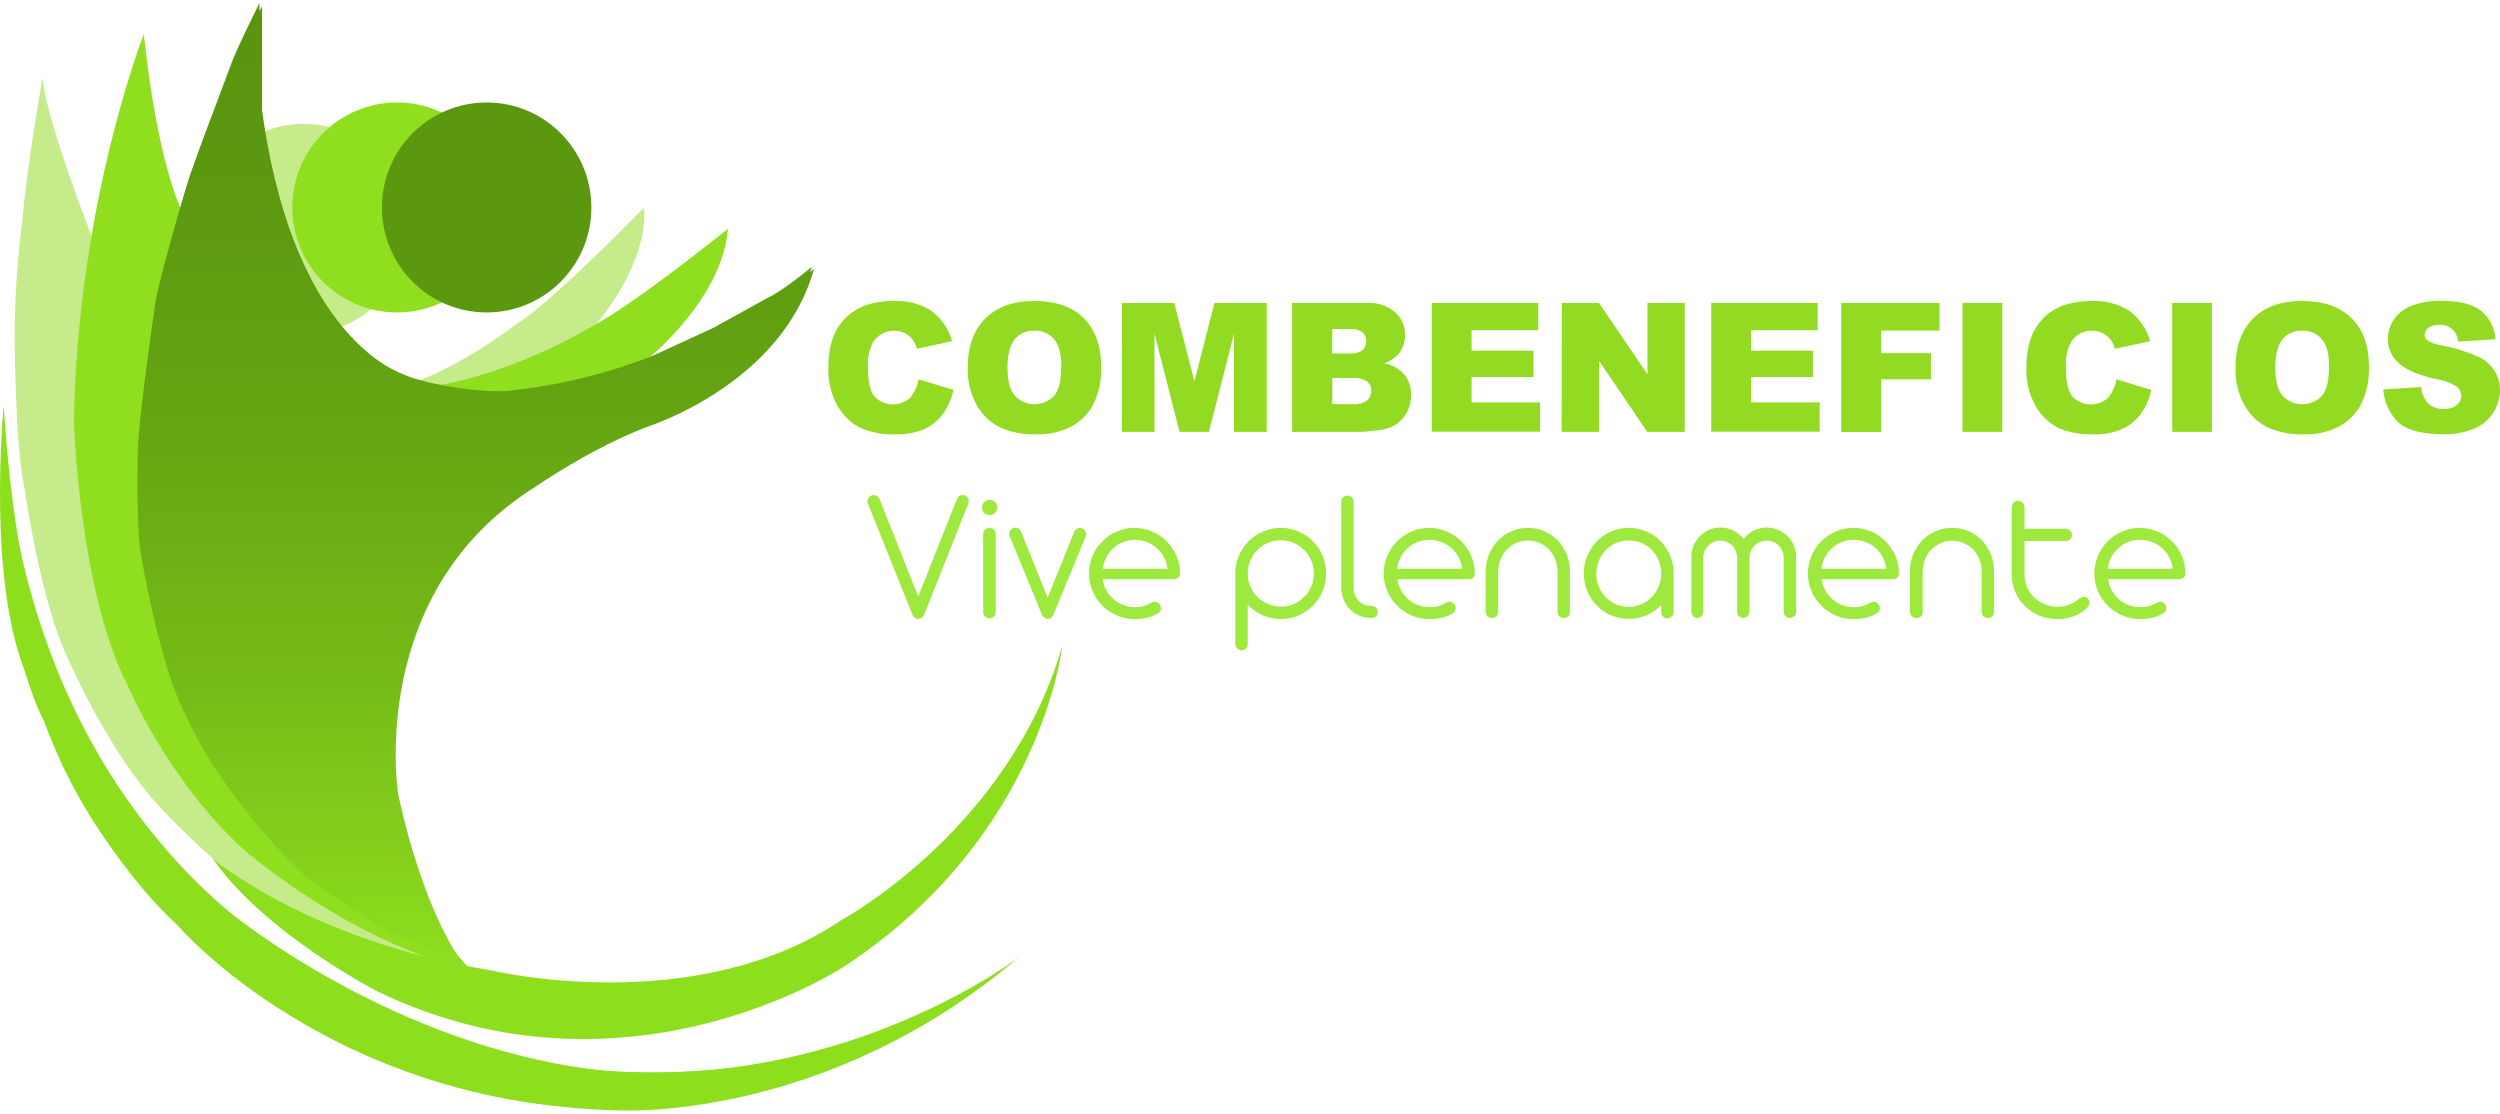 <?xml version="1.0" encoding="UTF-8"?>
<svg xmlns="http://www.w3.org/2000/svg" xmlns:xlink="http://www.w3.org/1999/xlink" width="220px" height="98px" viewBox="0 0 221 98" version="1.1">
<defs>
<linearGradient id="linear0" gradientUnits="userSpaceOnUse" x1="95.74" y1="331.24" x2="95.74" y2="154.08" gradientTransform="matrix(0.481,0,0,0.483,-4.145,-74.318)">
<stop offset="0" style="stop-color:rgb(56.078%,87.451%,12.157%);stop-opacity:1;"/>
<stop offset="0.01" style="stop-color:rgb(55.686%,86.667%,12.157%);stop-opacity:1;"/>
<stop offset="0.28" style="stop-color:rgb(46.667%,74.118%,9.412%);stop-opacity:1;"/>
<stop offset="0.54" style="stop-color:rgb(40%,65.49%,7.451%);stop-opacity:1;"/>
<stop offset="0.79" style="stop-color:rgb(36.078%,60%,6.275%);stop-opacity:1;"/>
<stop offset="1" style="stop-color:rgb(34.902%,58.039%,5.882%);stop-opacity:1;"/>
</linearGradient>
<linearGradient id="linear1" gradientUnits="userSpaceOnUse" x1="96.16" y1="330.65" x2="96.16" y2="154.67" gradientTransform="matrix(0.481,0,0,0.483,-4.145,-74.318)">
<stop offset="0" style="stop-color:rgb(56.078%,87.451%,12.157%);stop-opacity:1;"/>
<stop offset="0.01" style="stop-color:rgb(55.686%,86.667%,12.157%);stop-opacity:1;"/>
<stop offset="0.28" style="stop-color:rgb(46.667%,74.118%,9.412%);stop-opacity:1;"/>
<stop offset="0.54" style="stop-color:rgb(40%,65.49%,7.451%);stop-opacity:1;"/>
<stop offset="0.79" style="stop-color:rgb(36.078%,60%,6.275%);stop-opacity:1;"/>
<stop offset="1" style="stop-color:rgb(34.902%,58.039%,5.882%);stop-opacity:1;"/>
</linearGradient>
</defs>
<g id="surface1">
<path style=" stroke:none;fill-rule:nonzero;fill:rgb(57.255%,85.882%,13.333%);fill-opacity:1;" d="M 81.207 33.312 L 84.289 34.242 C 84.121 35.027 83.793 35.766 83.324 36.414 C 82.891 36.984 82.32 37.434 81.668 37.727 C 80.867 38.051 80.012 38.199 79.152 38.172 C 78.113 38.211 77.078 38.027 76.117 37.633 C 75.266 37.211 74.555 36.547 74.078 35.727 C 73.469 34.668 73.176 33.461 73.227 32.246 C 73.227 30.359 73.727 28.91 74.727 27.902 C 75.73 26.891 77.145 26.383 78.973 26.383 C 80.16 26.316 81.336 26.621 82.344 27.254 C 83.223 27.926 83.863 28.863 84.168 29.93 L 81.059 30.613 C 80.98 30.344 80.867 30.09 80.715 29.855 C 80.527 29.594 80.281 29.379 79.992 29.234 C 79.008 28.762 77.828 29.078 77.207 29.977 C 76.836 30.664 76.672 31.441 76.727 32.223 C 76.727 33.484 76.918 34.348 77.301 34.824 C 78.141 35.703 79.523 35.762 80.438 34.957 C 80.832 34.488 81.098 33.918 81.207 33.312 Z M 81.207 33.312 "/>
<path style=" stroke:none;fill-rule:nonzero;fill:rgb(57.255%,85.882%,13.333%);fill-opacity:1;" d="M 85.547 32.277 C 85.547 30.418 86.066 28.973 87.102 27.934 C 88.133 26.902 89.578 26.383 91.434 26.383 C 93.293 26.383 94.805 26.891 95.812 27.91 C 96.816 28.93 97.348 30.359 97.348 32.191 C 97.387 33.32 97.16 34.445 96.676 35.469 C 96.246 36.309 95.574 37 94.754 37.461 C 93.777 37.965 92.688 38.211 91.59 38.172 C 90.496 38.211 89.41 38 88.406 37.559 C 87.547 37.137 86.836 36.465 86.363 35.629 C 85.793 34.605 85.512 33.449 85.547 32.277 Z M 89.062 32.277 C 89.062 33.426 89.277 34.254 89.703 34.754 C 90.156 35.234 90.789 35.508 91.449 35.508 C 92.109 35.508 92.742 35.234 93.199 34.754 C 93.609 34.262 93.816 33.379 93.816 32.102 C 93.816 31.027 93.602 30.242 93.168 29.75 C 92.727 29.246 92.078 28.973 91.41 29.008 C 90.758 28.984 90.129 29.262 89.707 29.758 C 89.277 30.305 89.062 31.137 89.062 32.297 Z M 89.062 32.277 "/>
<path style=" stroke:none;fill-rule:nonzero;fill:rgb(57.255%,85.882%,13.333%);fill-opacity:1;" d="M 99.184 26.555 L 103.805 26.555 L 105.586 33.492 L 107.359 26.555 L 111.977 26.555 L 111.977 37.953 L 109.086 37.953 L 109.086 29.266 L 106.871 37.953 L 104.27 37.953 L 102.055 29.266 L 102.055 37.953 L 99.168 37.953 Z M 99.184 26.555 "/>
<path style=" stroke:none;fill-rule:nonzero;fill:rgb(57.255%,85.882%,13.333%);fill-opacity:1;" d="M 114.223 26.555 L 120.805 26.555 C 121.719 26.492 122.621 26.785 123.324 27.371 C 123.902 27.883 124.223 28.621 124.207 29.395 C 124.223 30.027 123.996 30.648 123.578 31.125 C 123.242 31.484 122.82 31.746 122.355 31.887 C 123.051 32.016 123.688 32.371 124.16 32.902 C 124.555 33.418 124.762 34.059 124.738 34.711 C 124.742 35.27 124.602 35.82 124.324 36.305 C 124.055 36.77 123.668 37.156 123.199 37.422 C 122.781 37.633 122.328 37.758 121.863 37.801 C 121.074 37.902 120.547 37.953 120.289 37.953 L 114.223 37.953 Z M 117.77 31.023 L 119.297 31.023 C 119.699 31.062 120.105 30.965 120.441 30.738 C 120.664 30.527 120.785 30.227 120.766 29.918 C 120.777 29.625 120.66 29.34 120.441 29.141 C 120.109 28.926 119.715 28.824 119.32 28.863 L 117.77 28.863 Z M 117.77 35.504 L 119.566 35.504 C 120.02 35.547 120.469 35.434 120.848 35.18 C 121.094 34.965 121.23 34.645 121.219 34.316 C 121.227 34 121.094 33.699 120.852 33.5 C 120.465 33.258 120.012 33.152 119.559 33.195 L 117.777 33.195 Z M 117.77 35.504 "/>
<path style=" stroke:none;fill-rule:nonzero;fill:rgb(57.255%,85.882%,13.333%);fill-opacity:1;" d="M 126.566 26.555 L 135.98 26.555 L 135.98 28.969 L 130.086 28.969 L 130.086 30.777 L 135.551 30.777 L 135.551 33.105 L 130.086 33.105 L 130.086 35.352 L 136.148 35.352 L 136.148 37.934 L 126.566 37.934 Z M 126.566 26.555 "/>
<path style=" stroke:none;fill-rule:nonzero;fill:rgb(57.255%,85.882%,13.333%);fill-opacity:1;" d="M 138.066 26.555 L 141.348 26.555 L 145.633 32.859 L 145.633 26.555 L 148.93 26.555 L 148.93 37.953 L 145.617 37.953 L 141.359 31.68 L 141.359 37.953 L 138.051 37.953 Z M 138.066 26.555 "/>
<path style=" stroke:none;fill-rule:nonzero;fill:rgb(57.255%,85.882%,13.333%);fill-opacity:1;" d="M 151.27 26.555 L 160.684 26.555 L 160.684 28.969 L 154.793 28.969 L 154.793 30.777 L 160.262 30.777 L 160.262 33.105 L 154.793 33.105 L 154.793 35.352 L 160.859 35.352 L 160.859 37.934 L 151.27 37.934 Z M 151.27 26.555 "/>
<path style=" stroke:none;fill-rule:nonzero;fill:rgb(57.255%,85.882%,13.333%);fill-opacity:1;" d="M 162.766 26.555 L 171.453 26.555 L 171.453 29 L 166.293 29 L 166.293 30.996 L 170.695 30.996 L 170.695 33.312 L 166.293 33.312 L 166.293 37.969 L 162.766 37.969 Z M 162.766 26.555 "/>
<path style=" stroke:none;fill-rule:nonzero;fill:rgb(57.255%,85.882%,13.333%);fill-opacity:1;" d="M 173.48 26.555 L 177 26.555 L 177 37.953 L 173.48 37.953 Z M 173.48 26.555 "/>
<path style=" stroke:none;fill-rule:nonzero;fill:rgb(57.255%,85.882%,13.333%);fill-opacity:1;" d="M 187.098 33.312 L 190.172 34.242 C 190.012 35.027 189.684 35.77 189.211 36.414 C 188.777 36.984 188.207 37.438 187.555 37.727 C 186.758 38.051 185.902 38.199 185.043 38.172 C 184.004 38.211 182.969 38.027 182.008 37.633 C 181.164 37.211 180.457 36.551 179.984 35.73 C 179.375 34.676 179.082 33.469 179.129 32.25 C 179.129 30.363 179.629 28.918 180.629 27.906 C 181.625 26.895 183.043 26.391 184.879 26.387 C 186.066 26.32 187.242 26.625 188.246 27.258 C 189.133 27.926 189.773 28.867 190.078 29.934 L 186.957 30.613 C 186.887 30.344 186.77 30.086 186.617 29.855 C 186.43 29.594 186.184 29.379 185.898 29.234 C 185.598 29.086 185.27 29.012 184.938 29.016 C 184.199 28.984 183.5 29.355 183.105 29.98 C 182.734 30.668 182.566 31.445 182.625 32.227 C 182.625 33.492 182.816 34.355 183.199 34.828 C 184.039 35.703 185.422 35.766 186.336 34.961 C 186.73 34.488 186.992 33.918 187.098 33.312 Z M 187.098 33.312 "/>
<path style=" stroke:none;fill-rule:nonzero;fill:rgb(57.255%,85.882%,13.333%);fill-opacity:1;" d="M 192.023 26.555 L 195.539 26.555 L 195.539 37.953 L 192.023 37.953 Z M 192.023 26.555 "/>
<path style=" stroke:none;fill-rule:nonzero;fill:rgb(57.255%,85.882%,13.333%);fill-opacity:1;" d="M 197.621 32.277 C 197.621 30.418 198.137 28.973 199.172 27.934 C 200.203 26.898 201.648 26.383 203.504 26.383 C 205.391 26.383 206.852 26.891 207.879 27.91 C 208.906 28.93 209.418 30.359 209.414 32.191 C 209.457 33.324 209.227 34.445 208.738 35.469 C 208.305 36.309 207.637 37 206.812 37.461 C 205.836 37.965 204.75 38.211 203.652 38.172 C 202.559 38.211 201.469 38 200.469 37.559 C 199.609 37.137 198.898 36.465 198.426 35.629 C 197.859 34.605 197.578 33.449 197.621 32.277 Z M 201.133 32.277 C 201.133 33.426 201.348 34.254 201.773 34.754 C 202.23 35.234 202.859 35.508 203.523 35.508 C 204.184 35.508 204.812 35.234 205.27 34.754 C 205.684 34.262 205.891 33.379 205.891 32.102 C 205.891 31.027 205.672 30.242 205.238 29.75 C 204.797 29.246 204.152 28.973 203.484 29.008 C 202.828 28.984 202.203 29.262 201.777 29.758 C 201.352 30.305 201.133 31.137 201.133 32.297 Z M 201.133 32.277 "/>
<path style=" stroke:none;fill-rule:nonzero;fill:rgb(57.255%,85.882%,13.333%);fill-opacity:1;" d="M 210.684 34.199 L 214.023 33.992 C 214.062 34.438 214.215 34.867 214.469 35.238 C 214.844 35.703 215.422 35.961 216.02 35.926 C 216.434 35.957 216.848 35.832 217.18 35.574 C 217.43 35.383 217.574 35.082 217.574 34.766 C 217.574 34.449 217.43 34.152 217.18 33.957 C 216.633 33.613 216.02 33.387 215.379 33.297 C 213.836 32.949 212.738 32.492 212.086 31.91 C 211.438 31.371 211.07 30.562 211.09 29.715 C 211.09 29.121 211.27 28.543 211.598 28.051 C 211.977 27.5 212.508 27.074 213.125 26.824 C 214.02 26.488 214.969 26.336 215.922 26.375 C 217.375 26.375 218.484 26.648 219.246 27.191 C 220.055 27.812 220.547 28.758 220.605 29.773 L 217.293 29.973 C 217.273 29.543 217.078 29.141 216.754 28.863 C 216.426 28.586 216 28.453 215.574 28.5 C 215.246 28.477 214.918 28.566 214.652 28.762 C 214.453 28.91 214.34 29.145 214.34 29.395 C 214.348 29.586 214.441 29.762 214.598 29.875 C 214.957 30.102 215.359 30.242 215.777 30.297 C 216.914 30.5 218.02 30.84 219.074 31.305 C 219.668 31.578 220.168 32.016 220.52 32.57 C 220.832 33.074 221 33.656 221 34.254 C 221.004 34.973 220.793 35.676 220.395 36.273 C 219.98 36.898 219.395 37.387 218.703 37.68 C 217.832 38.027 216.902 38.191 215.965 38.164 C 214.039 38.164 212.699 37.789 211.945 37.043 C 211.195 36.281 210.746 35.27 210.684 34.199 Z M 210.684 34.199 "/>
<path style=" stroke:none;fill-rule:nonzero;fill:rgb(61.961%,91.373%,24.314%);fill-opacity:1;" d="M 80.676 54.16 L 76.727 44.297 C 76.695 44.23 76.68 44.156 76.676 44.086 C 76.676 43.941 76.738 43.805 76.84 43.707 C 76.941 43.598 77.086 43.535 77.234 43.539 C 77.344 43.543 77.449 43.578 77.539 43.637 C 77.633 43.691 77.703 43.777 77.742 43.875 L 81.168 52.508 L 84.602 43.875 C 84.637 43.773 84.707 43.684 84.801 43.625 C 84.891 43.57 84.992 43.539 85.098 43.539 C 85.246 43.535 85.387 43.594 85.492 43.703 C 85.648 43.859 85.688 44.098 85.598 44.297 L 81.715 54.066 C 81.672 54.176 81.605 54.277 81.523 54.363 C 81.445 54.434 81.348 54.477 81.246 54.484 L 81.105 54.484 C 80.918 54.457 80.754 54.336 80.676 54.16 Z M 80.676 54.16 "/>
<path style=" stroke:none;fill-rule:nonzero;fill:rgb(61.961%,91.373%,24.314%);fill-opacity:1;" d="M 87.008 45.125 C 86.875 45 86.805 44.824 86.812 44.645 C 86.805 44.465 86.875 44.285 87.008 44.16 C 87.133 44.031 87.309 43.965 87.488 43.973 C 87.668 43.965 87.844 44.035 87.969 44.16 C 88.102 44.285 88.172 44.465 88.164 44.645 C 88.164 44.82 88.094 44.988 87.969 45.113 C 87.844 45.238 87.672 45.309 87.496 45.305 C 87.316 45.32 87.137 45.258 87.008 45.125 Z M 87.078 54.297 C 86.973 54.195 86.91 54.055 86.914 53.906 L 86.914 47.004 C 86.91 46.852 86.969 46.707 87.078 46.605 C 87.184 46.5 87.324 46.438 87.473 46.441 C 87.621 46.438 87.762 46.496 87.863 46.605 C 87.965 46.711 88.023 46.855 88.02 47.004 L 88.02 53.891 C 88.02 54.035 87.961 54.176 87.859 54.281 C 87.758 54.383 87.617 54.441 87.473 54.441 C 87.328 54.445 87.184 54.387 87.078 54.281 Z M 87.078 54.297 "/>
<path style=" stroke:none;fill-rule:nonzero;fill:rgb(61.961%,91.373%,24.314%);fill-opacity:1;" d="M 92.32 54.363 C 92.234 54.305 92.16 54.219 92.113 54.125 L 89.27 47.207 C 89.23 47.133 89.211 47.055 89.211 46.969 C 89.211 46.828 89.266 46.691 89.367 46.59 C 89.551 46.402 89.84 46.371 90.059 46.512 C 90.148 46.574 90.219 46.66 90.262 46.762 L 92.609 52.617 L 94.965 46.785 C 95 46.684 95.07 46.598 95.16 46.535 C 95.25 46.48 95.352 46.449 95.453 46.449 C 95.602 46.445 95.742 46.504 95.848 46.605 C 95.953 46.707 96.012 46.848 96.012 46.996 C 96.012 47.074 95.996 47.156 95.965 47.23 L 93.109 54.148 C 93.051 54.242 92.98 54.328 92.898 54.402 C 92.812 54.461 92.707 54.492 92.602 54.484 C 92.496 54.477 92.398 54.434 92.32 54.363 Z M 92.32 54.363 "/>
<path style=" stroke:none;fill-rule:nonzero;fill:rgb(61.961%,91.373%,24.314%);fill-opacity:1;" d="M 98.738 54.188 C 97.766 53.777 96.992 53.004 96.582 52.027 C 96.164 51.035 96.164 49.914 96.582 48.922 C 96.785 48.434 97.082 47.992 97.453 47.621 C 97.82 47.254 98.258 46.957 98.738 46.754 C 99.727 46.336 100.844 46.336 101.832 46.754 C 102.316 46.961 102.754 47.254 103.129 47.621 C 103.879 48.375 104.305 49.387 104.32 50.449 C 104.324 50.594 104.27 50.73 104.168 50.832 C 104.066 50.93 103.93 50.984 103.789 50.977 L 97.484 50.977 C 97.527 51.316 97.633 51.645 97.793 51.941 C 97.953 52.242 98.164 52.508 98.414 52.734 C 98.672 52.957 98.965 53.133 99.281 53.258 C 99.605 53.387 99.945 53.449 100.293 53.449 C 100.562 53.453 100.832 53.426 101.098 53.359 C 101.328 53.289 101.547 53.191 101.758 53.07 C 101.855 53.008 101.973 52.973 102.094 52.969 C 102.238 52.969 102.375 53.035 102.469 53.148 C 102.57 53.258 102.629 53.398 102.629 53.551 C 102.633 53.734 102.527 53.91 102.363 53.992 C 102.082 54.16 101.781 54.289 101.469 54.375 C 101.082 54.465 100.688 54.508 100.293 54.504 C 99.758 54.508 99.23 54.398 98.738 54.188 Z M 103.203 50.055 C 103.16 49.703 103.055 49.359 102.891 49.047 C 102.734 48.734 102.52 48.457 102.258 48.23 C 101.723 47.762 101.039 47.5 100.332 47.496 C 99.617 47.496 98.93 47.766 98.406 48.25 C 97.895 48.723 97.57 49.363 97.492 50.055 Z M 103.203 50.055 "/>
<path style=" stroke:none;fill-rule:nonzero;fill:rgb(61.961%,91.373%,24.314%);fill-opacity:1;" d="M 109.367 57.098 C 109.258 56.992 109.195 56.848 109.199 56.695 L 109.199 50.484 C 109.191 49.41 109.621 48.375 110.387 47.621 C 110.758 47.254 111.191 46.957 111.672 46.754 C 112.664 46.336 113.781 46.336 114.773 46.754 C 115.254 46.961 115.691 47.254 116.062 47.621 C 116.43 47.992 116.723 48.43 116.918 48.914 C 117.125 49.414 117.23 49.945 117.227 50.484 C 117.23 51.016 117.125 51.543 116.918 52.035 C 116.719 52.516 116.43 52.953 116.062 53.32 C 115.691 53.691 115.254 53.984 114.773 54.188 C 114.281 54.398 113.754 54.504 113.223 54.5 C 112.668 54.504 112.117 54.391 111.609 54.168 C 111.113 53.949 110.664 53.629 110.297 53.23 L 110.297 56.695 C 110.301 56.844 110.246 56.988 110.145 57.102 C 110.051 57.211 109.906 57.273 109.762 57.266 C 109.613 57.266 109.469 57.207 109.367 57.098 Z M 114.363 53.176 C 114.715 53.027 115.031 52.809 115.297 52.535 C 115.566 52.27 115.777 51.949 115.922 51.598 C 116.07 51.246 116.145 50.867 116.145 50.484 C 116.145 50.098 116.07 49.715 115.922 49.355 C 115.551 48.449 114.75 47.789 113.793 47.594 C 112.832 47.402 111.84 47.699 111.148 48.391 C 110.879 48.668 110.664 48.996 110.523 49.355 C 110.371 49.711 110.293 50.098 110.297 50.484 C 110.293 50.867 110.371 51.246 110.523 51.598 C 110.668 51.949 110.879 52.266 111.148 52.535 C 111.422 52.812 111.75 53.031 112.109 53.176 C 112.84 53.48 113.656 53.48 114.387 53.176 Z M 114.363 53.176 "/>
<path style=" stroke:none;fill-rule:nonzero;fill:rgb(61.961%,91.373%,24.314%);fill-opacity:1;" d="M 121.637 54.262 C 121.531 54.363 121.395 54.414 121.25 54.406 C 120.887 54.414 120.527 54.348 120.188 54.211 C 119.867 54.082 119.574 53.887 119.332 53.641 C 119.082 53.391 118.891 53.09 118.766 52.758 C 118.629 52.391 118.562 52.004 118.57 51.613 L 118.57 44.148 C 118.566 44 118.617 43.859 118.719 43.75 C 118.816 43.641 118.957 43.582 119.105 43.586 C 119.414 43.586 119.664 43.836 119.664 44.148 L 119.664 51.598 C 119.637 52.055 119.781 52.504 120.07 52.859 C 120.367 53.176 120.785 53.352 121.219 53.34 L 121.258 53.34 C 121.402 53.34 121.543 53.395 121.645 53.5 C 121.746 53.602 121.801 53.742 121.801 53.887 C 121.797 54.027 121.738 54.164 121.637 54.262 Z M 121.637 54.262 "/>
<path style=" stroke:none;fill-rule:nonzero;fill:rgb(61.961%,91.373%,24.314%);fill-opacity:1;" d="M 124.793 54.188 C 124.312 53.984 123.875 53.691 123.504 53.32 C 123.133 52.953 122.836 52.512 122.633 52.027 C 122.215 51.035 122.215 49.914 122.633 48.922 C 122.836 48.434 123.133 47.992 123.504 47.621 C 123.875 47.254 124.312 46.961 124.793 46.754 C 125.781 46.336 126.898 46.336 127.883 46.754 C 128.367 46.961 128.809 47.254 129.184 47.621 C 129.551 47.992 129.844 48.426 130.051 48.906 C 130.262 49.395 130.371 49.918 130.375 50.449 C 130.387 50.594 130.336 50.738 130.23 50.84 C 130.129 50.945 129.984 50.992 129.84 50.977 L 123.539 50.977 C 123.582 51.312 123.684 51.641 123.848 51.941 C 124.004 52.238 124.215 52.508 124.469 52.734 C 124.727 52.957 125.02 53.133 125.34 53.258 C 125.66 53.387 126 53.449 126.344 53.449 C 126.613 53.453 126.887 53.426 127.148 53.359 C 127.379 53.289 127.598 53.191 127.809 53.07 C 127.906 53.008 128.023 52.973 128.145 52.969 C 128.293 52.969 128.434 53.035 128.523 53.148 C 128.625 53.258 128.68 53.402 128.68 53.551 C 128.684 53.734 128.582 53.906 128.418 53.992 C 128.137 54.16 127.836 54.289 127.52 54.375 C 127.133 54.465 126.738 54.508 126.344 54.504 C 125.812 54.508 125.285 54.398 124.793 54.188 Z M 129.258 50.055 C 129.215 49.703 129.109 49.359 128.949 49.047 C 128.789 48.734 128.57 48.461 128.309 48.23 C 128.047 47.996 127.742 47.812 127.414 47.691 C 127.074 47.562 126.719 47.496 126.359 47.496 C 125.996 47.496 125.641 47.562 125.305 47.695 C 124.98 47.824 124.68 48.012 124.418 48.25 C 123.906 48.723 123.582 49.363 123.504 50.055 Z M 129.258 50.055 "/>
<path style=" stroke:none;fill-rule:nonzero;fill:rgb(61.961%,91.373%,24.314%);fill-opacity:1;" d="M 131.504 54.242 C 131.391 54.148 131.332 54.004 131.336 53.859 L 131.336 50.309 C 131.336 49.801 131.43 49.293 131.613 48.82 C 131.797 48.355 132.066 47.934 132.406 47.574 C 133.102 46.852 134.062 46.441 135.066 46.441 C 136.07 46.441 137.031 46.852 137.727 47.574 C 138.066 47.934 138.328 48.355 138.508 48.812 C 138.691 49.293 138.785 49.801 138.781 50.309 L 138.781 53.867 C 138.789 54.016 138.734 54.156 138.629 54.258 C 138.527 54.363 138.383 54.418 138.238 54.414 C 138.094 54.414 137.953 54.359 137.848 54.258 C 137.742 54.156 137.684 54.016 137.691 53.867 L 137.691 50.355 C 137.691 49.984 137.625 49.617 137.496 49.273 C 137.375 48.945 137.191 48.641 136.957 48.379 C 136.719 48.125 136.43 47.922 136.109 47.781 C 135.785 47.633 135.43 47.559 135.07 47.562 C 134.359 47.559 133.68 47.848 133.188 48.367 C 132.949 48.621 132.762 48.922 132.637 49.25 C 132.504 49.594 132.438 49.961 132.438 50.328 L 132.438 53.867 C 132.445 54.012 132.391 54.152 132.293 54.258 C 132.191 54.363 132.051 54.418 131.902 54.414 C 131.754 54.41 131.609 54.352 131.504 54.242 Z M 131.504 54.242 "/>
<path style=" stroke:none;fill-rule:nonzero;fill:rgb(61.961%,91.373%,24.314%);fill-opacity:1;" d="M 142.441 54.191 C 141.965 53.988 141.535 53.691 141.172 53.32 C 140.801 52.953 140.512 52.516 140.312 52.035 C 140.109 51.543 140.008 51.016 140.012 50.484 C 140.008 49.949 140.109 49.418 140.312 48.922 C 140.512 48.434 140.801 47.992 141.172 47.621 C 141.531 47.25 141.965 46.953 142.441 46.754 C 143.934 46.117 145.664 46.465 146.801 47.621 C 147.168 47.992 147.453 48.434 147.648 48.914 C 147.852 49.414 147.953 49.945 147.953 50.484 L 147.953 53.863 C 147.957 54.016 147.898 54.16 147.789 54.27 C 147.684 54.379 147.535 54.438 147.383 54.434 C 147.238 54.441 147.098 54.383 147 54.273 C 146.898 54.16 146.848 54.012 146.852 53.863 L 146.852 53.27 C 146.484 53.652 146.047 53.961 145.559 54.172 C 144.562 54.59 143.441 54.59 142.445 54.172 Z M 145.121 53.176 C 145.469 53.031 145.781 52.812 146.035 52.535 C 146.297 52.266 146.5 51.949 146.637 51.598 C 146.781 51.246 146.855 50.867 146.852 50.484 C 146.852 50.098 146.781 49.711 146.637 49.352 C 146.363 48.645 145.812 48.078 145.117 47.781 C 144.758 47.629 144.371 47.551 143.98 47.555 C 143.211 47.551 142.477 47.859 141.941 48.414 C 141.676 48.691 141.465 49.02 141.328 49.379 C 141.184 49.738 141.109 50.121 141.109 50.508 C 141.105 50.891 141.184 51.27 141.328 51.625 C 141.617 52.328 142.164 52.895 142.859 53.203 C 143.215 53.352 143.598 53.43 143.98 53.43 C 144.375 53.422 144.762 53.336 145.121 53.176 Z M 145.121 53.176 "/>
<path style=" stroke:none;fill-rule:nonzero;fill:rgb(61.961%,91.373%,24.314%);fill-opacity:1;" d="M 149.676 54.242 C 149.57 54.141 149.512 53.996 149.516 53.848 L 149.516 48.996 C 149.516 48.656 149.582 48.316 149.715 48 C 149.848 47.688 150.035 47.406 150.273 47.168 C 150.512 46.93 150.793 46.738 151.102 46.609 C 151.785 46.324 152.559 46.348 153.223 46.676 C 153.574 46.852 153.883 47.102 154.133 47.406 C 154.375 47.102 154.68 46.852 155.023 46.676 C 155.375 46.5 155.762 46.41 156.156 46.41 C 156.844 46.41 157.504 46.68 158 47.16 C 158.242 47.398 158.438 47.68 158.578 47.992 C 158.711 48.309 158.781 48.648 158.777 48.992 L 158.777 53.848 C 158.785 53.996 158.727 54.141 158.613 54.242 C 158.457 54.398 158.219 54.441 158.016 54.355 C 157.812 54.27 157.676 54.07 157.676 53.848 L 157.676 49.078 C 157.676 48.883 157.637 48.684 157.566 48.5 C 157.488 48.32 157.379 48.16 157.242 48.02 C 156.961 47.727 156.57 47.562 156.164 47.57 C 155.977 47.566 155.789 47.602 155.617 47.676 C 155.438 47.746 155.273 47.848 155.133 47.98 C 154.855 48.238 154.68 48.598 154.652 48.977 C 154.652 48.992 154.652 49.004 154.652 49.016 L 154.652 53.844 C 154.652 53.992 154.594 54.133 154.488 54.238 C 154.387 54.344 154.246 54.398 154.102 54.398 C 153.953 54.402 153.816 54.344 153.715 54.238 C 153.613 54.133 153.555 53.992 153.562 53.844 L 153.562 49.094 C 153.562 48.895 153.523 48.695 153.445 48.512 C 153.371 48.332 153.266 48.168 153.133 48.027 C 152.996 47.883 152.832 47.77 152.652 47.691 C 152.469 47.609 152.27 47.566 152.07 47.57 C 151.883 47.566 151.695 47.602 151.523 47.676 C 151.348 47.742 151.184 47.844 151.043 47.973 C 150.91 48.102 150.797 48.254 150.715 48.418 C 150.633 48.582 150.582 48.762 150.566 48.945 C 150.562 48.957 150.562 48.973 150.566 48.988 L 150.566 53.863 C 150.566 54.012 150.504 54.156 150.398 54.258 C 150.297 54.359 150.16 54.418 150.02 54.418 C 149.887 54.402 149.766 54.34 149.676 54.242 Z M 149.676 54.242 "/>
<path style=" stroke:none;fill-rule:nonzero;fill:rgb(61.961%,91.373%,24.314%);fill-opacity:1;" d="M 162.289 54.188 C 161.809 53.984 161.371 53.691 161.004 53.32 C 160.629 52.953 160.332 52.512 160.133 52.027 C 159.715 51.035 159.715 49.914 160.133 48.922 C 160.332 48.434 160.629 47.992 161.004 47.621 C 161.371 47.254 161.809 46.957 162.289 46.754 C 163.277 46.336 164.395 46.336 165.383 46.754 C 165.863 46.961 166.305 47.254 166.68 47.621 C 167.047 47.988 167.34 48.426 167.543 48.906 C 167.758 49.395 167.867 49.918 167.871 50.449 C 167.875 50.594 167.82 50.73 167.719 50.832 C 167.617 50.93 167.48 50.984 167.336 50.977 L 161.035 50.977 C 161.078 51.316 161.18 51.645 161.344 51.941 C 161.5 52.242 161.711 52.512 161.965 52.734 C 162.223 52.957 162.516 53.137 162.832 53.258 C 163.152 53.387 163.496 53.449 163.844 53.449 C 164.113 53.453 164.383 53.426 164.645 53.359 C 164.875 53.289 165.098 53.191 165.305 53.07 C 165.406 53.008 165.523 52.973 165.645 52.969 C 165.789 52.969 165.926 53.035 166.02 53.148 C 166.121 53.258 166.176 53.398 166.176 53.551 C 166.184 53.734 166.078 53.91 165.914 53.992 C 165.633 54.16 165.332 54.289 165.016 54.375 C 164.633 54.465 164.238 54.508 163.844 54.504 C 163.309 54.508 162.777 54.398 162.289 54.188 Z M 166.75 50.055 C 166.711 49.703 166.605 49.359 166.441 49.047 C 166.285 48.734 166.07 48.457 165.805 48.23 C 165.266 47.754 164.574 47.496 163.855 47.496 C 163.145 47.496 162.457 47.766 161.93 48.25 C 161.676 48.48 161.465 48.758 161.312 49.066 C 161.152 49.375 161.055 49.711 161.016 50.055 Z M 166.75 50.055 "/>
<path style=" stroke:none;fill-rule:nonzero;fill:rgb(61.961%,91.373%,24.314%);fill-opacity:1;" d="M 169.004 54.242 C 168.891 54.148 168.828 54.004 168.836 53.859 L 168.836 50.309 C 168.832 49.801 168.926 49.293 169.113 48.82 C 169.293 48.355 169.562 47.934 169.902 47.574 C 170.973 46.465 172.617 46.133 174.031 46.738 C 174.48 46.934 174.887 47.215 175.227 47.562 C 175.562 47.926 175.824 48.344 176 48.805 C 176.188 49.281 176.277 49.789 176.277 50.301 L 176.277 53.859 C 176.281 54.004 176.23 54.145 176.125 54.25 C 176.023 54.352 175.883 54.41 175.738 54.402 C 175.594 54.406 175.453 54.352 175.348 54.25 C 175.234 54.152 175.176 54.008 175.184 53.859 L 175.184 50.344 C 175.188 49.977 175.121 49.609 174.992 49.262 C 174.867 48.934 174.68 48.629 174.441 48.371 C 173.691 47.598 172.543 47.367 171.555 47.789 C 171.234 47.93 170.949 48.129 170.707 48.379 C 170.465 48.633 170.281 48.934 170.156 49.262 C 170.027 49.609 169.961 49.977 169.961 50.344 L 169.961 53.883 C 169.969 54.027 169.914 54.168 169.812 54.273 C 169.711 54.375 169.57 54.434 169.426 54.426 C 169.266 54.43 169.109 54.363 169.004 54.242 Z M 169.004 54.242 "/>
<path style=" stroke:none;fill-rule:nonzero;fill:rgb(61.961%,91.373%,24.314%);fill-opacity:1;" d="M 180.305 54.207 C 179.828 54.016 179.391 53.73 179.02 53.371 C 178.648 53.012 178.352 52.582 178.145 52.105 C 177.938 51.617 177.832 51.09 177.836 50.555 L 177.836 44.625 C 177.828 44.391 177.965 44.176 178.18 44.09 C 178.395 44 178.641 44.055 178.797 44.23 C 178.91 44.332 178.969 44.477 178.969 44.625 L 178.969 46.516 L 182.598 46.516 C 182.746 46.516 182.887 46.574 182.992 46.68 C 183.098 46.785 183.156 46.93 183.156 47.078 C 183.16 47.219 183.102 47.359 182.996 47.453 C 182.887 47.555 182.746 47.605 182.598 47.602 L 178.969 47.602 L 178.969 50.566 C 178.957 51.328 179.266 52.062 179.812 52.59 C 180.086 52.848 180.402 53.051 180.75 53.191 C 181.109 53.344 181.496 53.418 181.891 53.414 C 182.238 53.418 182.582 53.359 182.91 53.238 C 183.234 53.121 183.531 52.941 183.785 52.711 C 183.852 52.66 183.922 52.613 183.992 52.574 C 184.062 52.543 184.137 52.527 184.215 52.531 C 184.344 52.527 184.469 52.582 184.555 52.68 C 184.652 52.777 184.703 52.91 184.699 53.047 C 184.699 53.133 184.68 53.219 184.648 53.297 C 184.613 53.379 184.562 53.453 184.492 53.512 C 184.156 53.836 183.754 54.09 183.312 54.258 C 182.344 54.609 181.277 54.59 180.32 54.207 Z M 180.305 54.207 "/>
<path style=" stroke:none;fill-rule:nonzero;fill:rgb(61.961%,91.373%,24.314%);fill-opacity:1;" d="M 187.613 54.188 C 186.637 53.777 185.863 53.004 185.449 52.027 C 185.035 51.035 185.035 49.914 185.449 48.922 C 185.656 48.434 185.949 47.992 186.324 47.621 C 186.695 47.254 187.133 46.957 187.613 46.754 C 188.602 46.336 189.715 46.336 190.703 46.754 C 191.184 46.961 191.625 47.254 191.996 47.621 C 192.367 47.988 192.664 48.426 192.867 48.906 C 193.078 49.395 193.188 49.918 193.191 50.449 C 193.195 50.594 193.141 50.73 193.039 50.832 C 192.938 50.93 192.801 50.984 192.656 50.977 L 186.355 50.977 C 186.395 51.316 186.5 51.645 186.664 51.941 C 186.824 52.238 187.035 52.508 187.285 52.734 C 187.543 52.957 187.836 53.133 188.152 53.258 C 188.473 53.387 188.816 53.449 189.164 53.449 C 189.434 53.453 189.703 53.426 189.965 53.359 C 190.195 53.289 190.418 53.191 190.625 53.07 C 190.727 53.008 190.844 52.973 190.961 52.969 C 191.109 52.969 191.25 53.035 191.344 53.148 C 191.441 53.258 191.496 53.402 191.496 53.551 C 191.504 53.734 191.398 53.91 191.23 53.992 C 190.953 54.16 190.652 54.289 190.336 54.375 C 189.953 54.465 189.559 54.508 189.164 54.504 C 188.629 54.508 188.102 54.398 187.613 54.188 Z M 192.074 50.055 C 192.031 49.703 191.93 49.359 191.766 49.047 C 191.605 48.734 191.391 48.461 191.125 48.23 C 190.586 47.754 189.895 47.496 189.176 47.496 C 188.816 47.496 188.457 47.562 188.121 47.695 C 187.797 47.824 187.496 48.012 187.238 48.25 C 186.984 48.48 186.773 48.758 186.621 49.066 C 186.461 49.375 186.359 49.711 186.324 50.055 Z M 192.074 50.055 "/>
<path style=" stroke:none;fill-rule:nonzero;fill:rgb(77.647%,92.157%,54.51%);fill-opacity:1;" d="M 36.121 20 C 36.121 25.125 31.977 29.281 26.863 29.281 C 21.754 29.281 17.609 25.125 17.609 20 C 17.609 14.875 21.754 10.719 26.863 10.719 C 31.977 10.719 36.121 14.875 36.121 20 Z M 36.121 20 "/>
<path style=" stroke:none;fill-rule:nonzero;fill:rgb(77.647%,92.157%,54.51%);fill-opacity:1;" d="M 52.738 28.391 C 52.738 28.391 57.301 23.199 56.945 18.113 C 56.945 18.113 48.93 26.395 45.699 28.391 C 45.699 28.391 41.367 31.766 37.035 33.41 C 37.035 33.41 38.328 35.898 45.602 32.234 C 45.594 32.234 50.586 30.629 52.738 28.391 Z M 52.738 28.391 "/>
<path style=" stroke:none;fill-rule:nonzero;fill:rgb(56.078%,87.451%,12.157%);fill-opacity:1;" d="M 57.469 31.324 C 57.469 31.324 63.887 26.082 64.348 20 C 64.348 20 56.215 26.578 52.316 28.645 C 52.316 28.645 45.836 32.633 38.625 33.855 C 38.586 33.855 44.859 36.75 57.469 31.324 Z M 57.469 31.324 "/>
<path style=" stroke:none;fill-rule:nonzero;fill:rgb(77.647%,92.157%,54.51%);fill-opacity:1;" d="M 8.09 20.621 C 8.09 20.621 4.055 10.328 3.758 6.664 C 3.758 6.664 2.359 14.543 1.988 19.184 C 1.57 22.387 1.34 25.609 1.293 28.836 C 1.293 28.836 1.293 38.938 2.148 42.801 C 2.148 42.801 3.59 53.086 6.031 58.031 C 6.031 58.031 9.539 66.184 14.066 71.039 C 14.066 71.039 18.637 76.055 22.844 78.762 C 22.844 78.762 31.027 84.359 40.301 85.18 C 40.301 85.18 24.266 76.684 20.434 71.629 C 20.434 71.629 6.957 48.582 7.949 39.906 Z M 8.09 20.621 "/>
<path style=" stroke:none;fill-rule:nonzero;fill:rgb(56.078%,87.451%,12.157%);fill-opacity:1;" d="M 15.934 18.113 C 15.934 18.113 13.938 14.113 12.711 2.805 C 12.711 2.805 6.859 17.688 6.535 37.004 C 6.535 37.004 6.996 51.965 11.234 60.262 C 11.234 60.262 14.84 68.801 21.543 74.883 C 21.543 74.883 31.016 83.168 41.711 85.555 C 41.711 85.555 19.98 69.438 19.98 64.246 C 19.98 64.246 14.801 47.953 15.516 40.914 Z M 15.934 18.113 "/>
<path style=" stroke:none;fill-rule:nonzero;fill:rgb(56.078%,87.451%,12.157%);fill-opacity:1;" d="M 44.352 18.117 C 44.352 23.242 40.207 27.398 35.098 27.398 C 29.984 27.398 25.84 23.242 25.84 18.117 C 25.84 12.992 29.984 8.836 35.098 8.836 C 40.207 8.836 44.352 12.992 44.352 18.117 Z M 44.352 18.117 "/>
<path style=" stroke:none;fill-rule:nonzero;fill:rgb(35.686%,59.608%,6.275%);fill-opacity:1;" d="M 52.277 18.117 C 52.277 23.242 48.133 27.398 43.02 27.398 C 37.906 27.398 33.762 23.242 33.762 18.117 C 33.762 12.992 37.906 8.836 43.02 8.836 C 48.133 8.836 52.277 12.992 52.277 18.117 Z M 52.277 18.117 "/>
<path style=" stroke:none;fill-rule:nonzero;fill:url(#linear0);" d="M 41.711 85.555 C 41.711 85.555 33.883 78.938 34.793 63.68 C 34.793 63.68 35.758 50.941 44.176 45.039 C 44.176 45.039 48.988 41.293 49.559 41.082 C 49.559 41.082 55.812 37.562 57.512 37.059 C 60.301 36.031 62.902 34.551 65.215 32.68 C 66.219 31.895 67.168 31.047 68.066 30.145 C 68.066 30.145 70.27 27.77 70.75 26.355 C 70.75 26.355 71.52 24.277 71.762 23.371 C 71.762 23.371 69.121 25.555 67.867 26.102 L 63.055 28.762 L 57.688 31.23 C 53.949 32.699 50.043 33.695 46.062 34.191 C 41.766 34.848 37.375 34.027 33.605 31.863 C 33.605 31.863 28.852 28.59 27.395 25.391 C 27.395 25.391 25.02 20.945 24.383 17.246 C 23.633 14.223 23.148 11.141 22.938 8.035 L 22.938 0.047 C 22.938 0.047 20.844 4.176 20.242 5.949 C 20.242 5.949 17.082 14.383 16.695 15.555 C 16.695 15.555 13.715 25.512 13.676 26.969 C 13.676 26.969 12.328 35.934 12.188 39.594 C 12.188 39.594 11.977 46.25 12.508 49.129 C 12.508 49.129 13.949 57.273 15.703 61.434 C 17.109 64.812 18.984 67.973 21.273 70.828 C 23.02 73.188 24.988 75.379 27.145 77.371 C 27.145 77.371 31.648 80.711 34.734 82.312 Z M 41.711 85.555 "/>
<path style=" stroke:none;fill-rule:nonzero;fill:rgb(55.294%,87.451%,11.765%);fill-opacity:1;" d="M 0.332 35.652 C 0.332 35.652 -1.301 51.941 2.672 60.191 C 2.672 60.191 6.715 73.281 15.727 81.605 C 15.727 81.605 29.098 97.289 54.535 97.93 C 54.535 97.93 72.824 99.102 90.078 84.375 C 90.078 84.375 65.918 103.047 35.684 89.926 C 35.684 89.926 24.828 86.297 13.762 74.133 C 13.762 74.133 12.586 74.133 5.035 60.137 C 5.051 60.156 1.465 53.504 0.332 35.652 Z M 0.332 35.652 "/>
<path style=" stroke:none;fill-rule:nonzero;fill:rgb(55.294%,87.451%,11.765%);fill-opacity:1;" d="M 93.91 56.852 C 93.91 56.852 92.102 73.742 74.656 85.195 C 74.656 85.195 55.449 98.004 33.473 87.473 C 33.473 87.473 23.434 82.359 18.77 75.633 C 18.77 75.633 27.102 82.875 43.379 85.555 C 43.379 85.555 61.461 89.898 74.441 81.07 C 74.434 81.094 89.242 73.066 93.91 56.852 Z M 93.91 56.852 "/>
<path style=" stroke:none;fill-rule:nonzero;fill:url(#linear1);" d="M 71.961 23.539 C 71.961 23.539 54.875 38.527 36.68 33.25 C 36.68 33.25 26.145 31.273 23.164 9.508 L 23.164 0.336 C 23.164 0.336 14.969 15.164 13.184 31.383 C 13.184 31.383 8.5 53.684 21.367 70.648 C 21.367 70.648 29.242 80.254 41.16 85.27 C 41.16 85.27 37.652 81.215 35.203 70.008 C 35.203 70.008 32.312 52.188 47.336 42.801 C 47.336 42.801 52.445 39.277 57.34 37.461 C 57.324 37.461 69.137 33.73 71.961 23.539 Z M 71.961 23.539 "/>
<path style=" stroke:none;fill-rule:nonzero;fill:rgb(55.294%,87.451%,11.765%);fill-opacity:1;" d="M 0.332 35.652 C 0.332 35.652 -0.504 62.371 19.969 80.156 C 19.969 80.156 34.559 92.387 53.355 94.426 C 53.355 94.426 76.219 96.629 90.078 84.375 C 90.078 84.375 64.438 107.922 31.227 92.551 C 31.227 92.551 11.043 83.531 3.891 63.496 C 3.891 63.496 -0.938 55.301 0.332 35.652 Z M 0.332 35.652 "/>
</g>
</svg>
